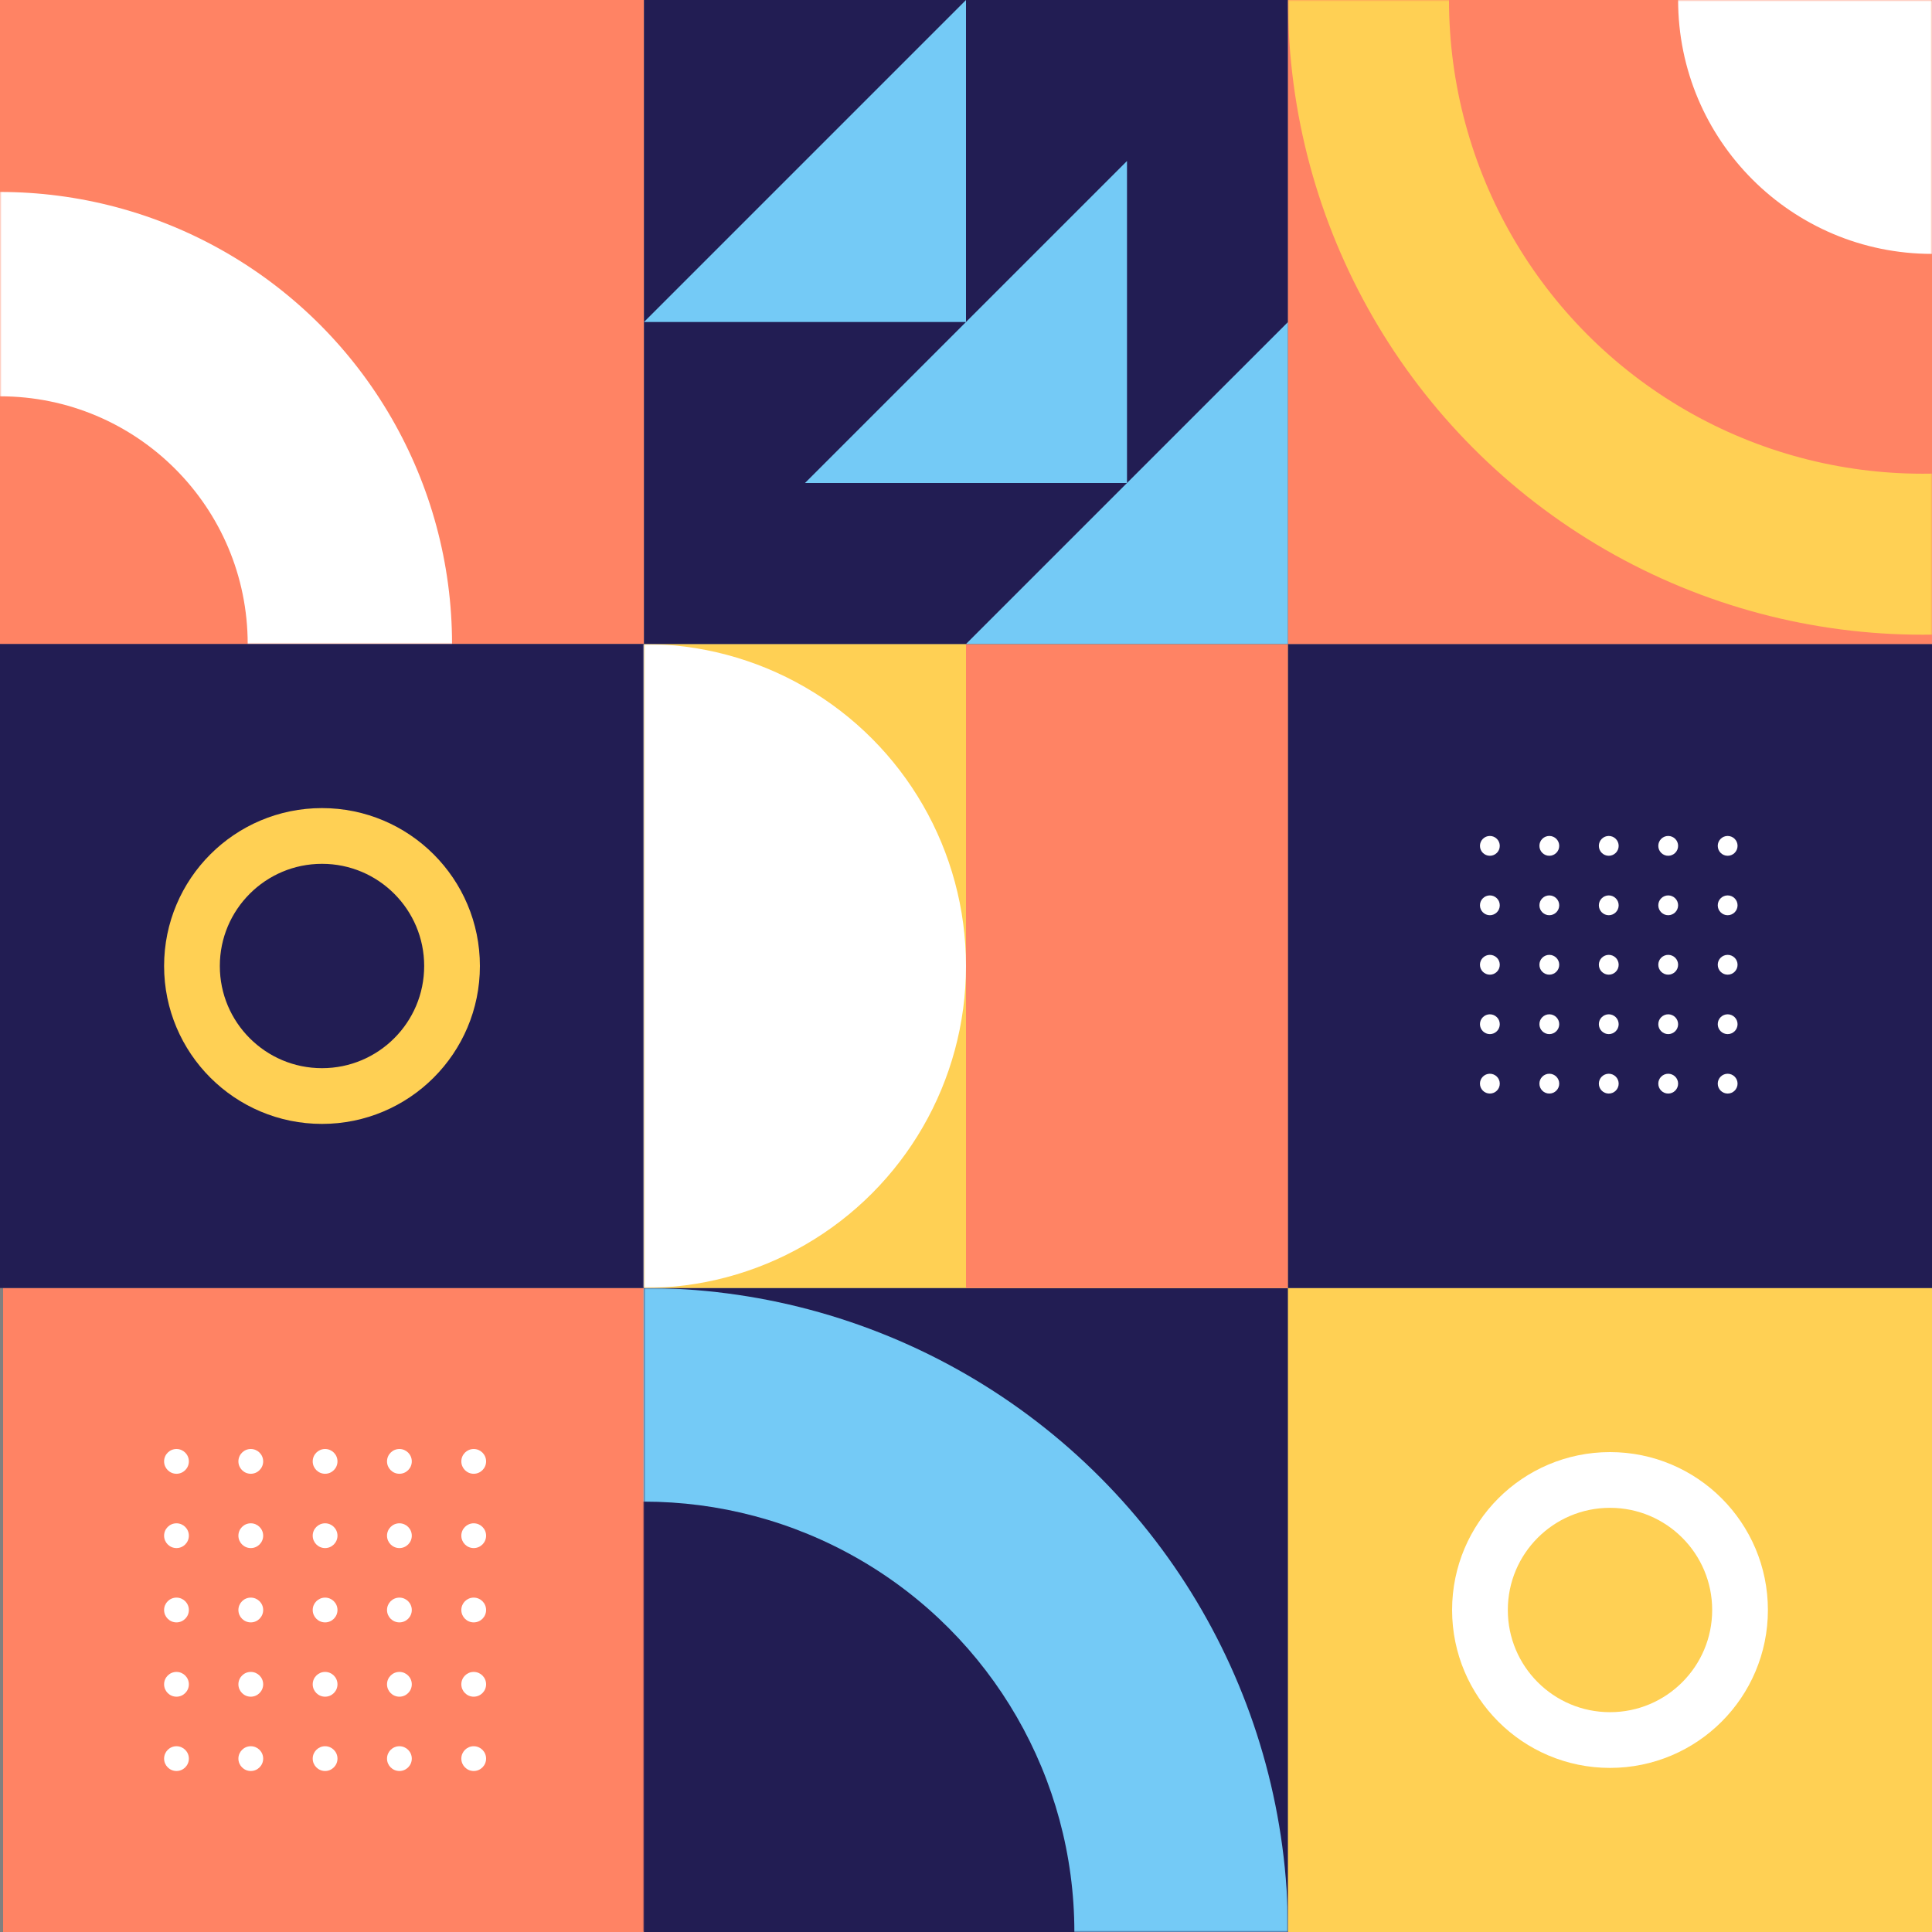 <svg width="624" height="624" viewBox="0 0 624 624" fill="none" xmlns="http://www.w3.org/2000/svg">
<rect x="0" y="0" width="624" height="624" fill="#808080" stroke="none"/>
<rect x="1" y="416" width="208" height="208" fill="#FF8364"/>
<circle cx="129" cy="496" r="4" fill="white"/>
<circle cx="129" cy="472" r="4" fill="white"/>
<circle cx="129" cy="520" r="4" fill="white"/>
<circle cx="129" cy="544" r="4" fill="white"/>
<circle cx="129" cy="568" r="4" fill="white"/>
<circle cx="153" cy="496" r="4" fill="white"/>
<circle cx="153" cy="472" r="4" fill="white"/>
<circle cx="153" cy="520" r="4" fill="white"/>
<circle cx="153" cy="544" r="4" fill="white"/>
<circle cx="153" cy="568" r="4" fill="white"/>
<circle cx="81" cy="496" r="4" fill="white"/>
<circle cx="81" cy="472" r="4" fill="white"/>
<circle cx="81" cy="520" r="4" fill="white"/>
<circle cx="81" cy="544" r="4" fill="white"/>
<circle cx="81" cy="568" r="4" fill="white"/>
<circle cx="105" cy="496" r="4" fill="white"/>
<circle cx="105" cy="472" r="4" fill="white"/>
<circle cx="105" cy="520" r="4" fill="white"/>
<circle cx="105" cy="544" r="4" fill="white"/>
<circle cx="105" cy="568" r="4" fill="white"/>
<circle cx="57" cy="496" r="4" fill="white"/>
<circle cx="57" cy="472" r="4" fill="white"/>
<circle cx="57" cy="520" r="4" fill="white"/>
<circle cx="57" cy="544" r="4" fill="white"/>
<circle cx="57" cy="568" r="4" fill="white"/>
<rect width="208" height="208" fill="#FF8364"/>
<mask id="mask0" mask-type="alpha" maskUnits="userSpaceOnUse" x="0" y="0" width="208" height="208">
<rect width="208" height="208" fill="white"/>
</mask>
<g mask="url(#mask0)">
<circle cy="208" r="146" fill="white"/>
<circle cy="208" r="80" fill="#FF8364"/>
</g>
<rect y="208" width="208" height="208" fill="#221D53"/>
<circle cx="104" cy="312" r="42" stroke="#FFD054" stroke-width="18"/>
<rect x="208" y="416" width="208" height="208" fill="#221D53"/>
<mask id="mask1" mask-type="alpha" maskUnits="userSpaceOnUse" x="208" y="416" width="208" height="208">
<rect x="208" y="416" width="208" height="208" fill="white"/>
</mask>
<g mask="url(#mask1)">
<circle cx="208" cy="624" r="208" fill="#74CAF6"/>
<circle cx="208" cy="624" r="139" fill="#221D53"/>
</g>
<rect x="208" y="208" width="208" height="208" fill="#FFD054"/>
<mask id="mask2" mask-type="alpha" maskUnits="userSpaceOnUse" x="208" y="208" width="208" height="208">
<rect x="208" y="208" width="208" height="208" fill="white"/>
</mask>
<g mask="url(#mask2)">
<circle cx="208" cy="312" r="104" fill="white"/>
</g>
<rect x="312" y="208" width="104" height="208" fill="#FF8364"/>
<rect x="208" width="208" height="208" fill="#221D53"/>
<path fill-rule="evenodd" clip-rule="evenodd" d="M416 104V208H312L416 104Z" fill="#74CAF6"/>
<path fill-rule="evenodd" clip-rule="evenodd" d="M364 52V156H260L364 52Z" fill="#74CAF6"/>
<path fill-rule="evenodd" clip-rule="evenodd" d="M312 0V104H208L312 0Z" fill="#74CAF6"/>
<rect x="416" y="416" width="208" height="208" fill="#FFD054"/>
<circle cx="520" cy="520" r="42" stroke="white" stroke-width="18"/>
<rect x="416" y="208" width="208" height="208" fill="#221D53"/>
<circle cx="538.8" cy="292.4" r="3.2" fill="white"/>
<circle cx="538.8" cy="273.2" r="3.2" fill="white"/>
<circle cx="538.8" cy="311.6" r="3.2" fill="white"/>
<circle cx="538.8" cy="330.8" r="3.2" fill="white"/>
<circle cx="538.8" cy="350" r="3.2" fill="white"/>
<circle cx="558" cy="292.4" r="3.2" fill="white"/>
<circle cx="558" cy="273.2" r="3.2" fill="white"/>
<circle cx="558" cy="311.6" r="3.2" fill="white"/>
<circle cx="558" cy="330.8" r="3.2" fill="white"/>
<circle cx="558" cy="350" r="3.2" fill="white"/>
<circle cx="500.4" cy="292.4" r="3.2" fill="white"/>
<circle cx="500.4" cy="273.2" r="3.2" fill="white"/>
<circle cx="500.4" cy="311.6" r="3.2" fill="white"/>
<circle cx="500.4" cy="330.8" r="3.2" fill="white"/>
<circle cx="500.4" cy="350" r="3.2" fill="white"/>
<circle cx="519.6" cy="292.4" r="3.2" fill="white"/>
<circle cx="519.6" cy="273.2" r="3.2" fill="white"/>
<circle cx="519.6" cy="311.6" r="3.2" fill="white"/>
<circle cx="519.6" cy="330.8" r="3.2" fill="white"/>
<circle cx="519.6" cy="350" r="3.2" fill="white"/>
<circle cx="481.2" cy="292.4" r="3.2" fill="white"/>
<circle cx="481.2" cy="273.2" r="3.2" fill="white"/>
<circle cx="481.2" cy="311.6" r="3.2" fill="white"/>
<circle cx="481.2" cy="330.8" r="3.2" fill="white"/>
<circle cx="481.2" cy="350" r="3.2" fill="white"/>
<rect x="416" width="208" height="208" fill="#FF8364"/>
<mask id="mask3" mask-type="alpha" maskUnits="userSpaceOnUse" x="416" y="0" width="208" height="208">
<rect x="416" width="208" height="208" fill="white"/>
</mask>
<g mask="url(#mask3)">
<circle cx="624" r="82" fill="white"/>
<circle cx="621" r="179" stroke="#FFD054" stroke-width="52"/>
</g>
</svg>
